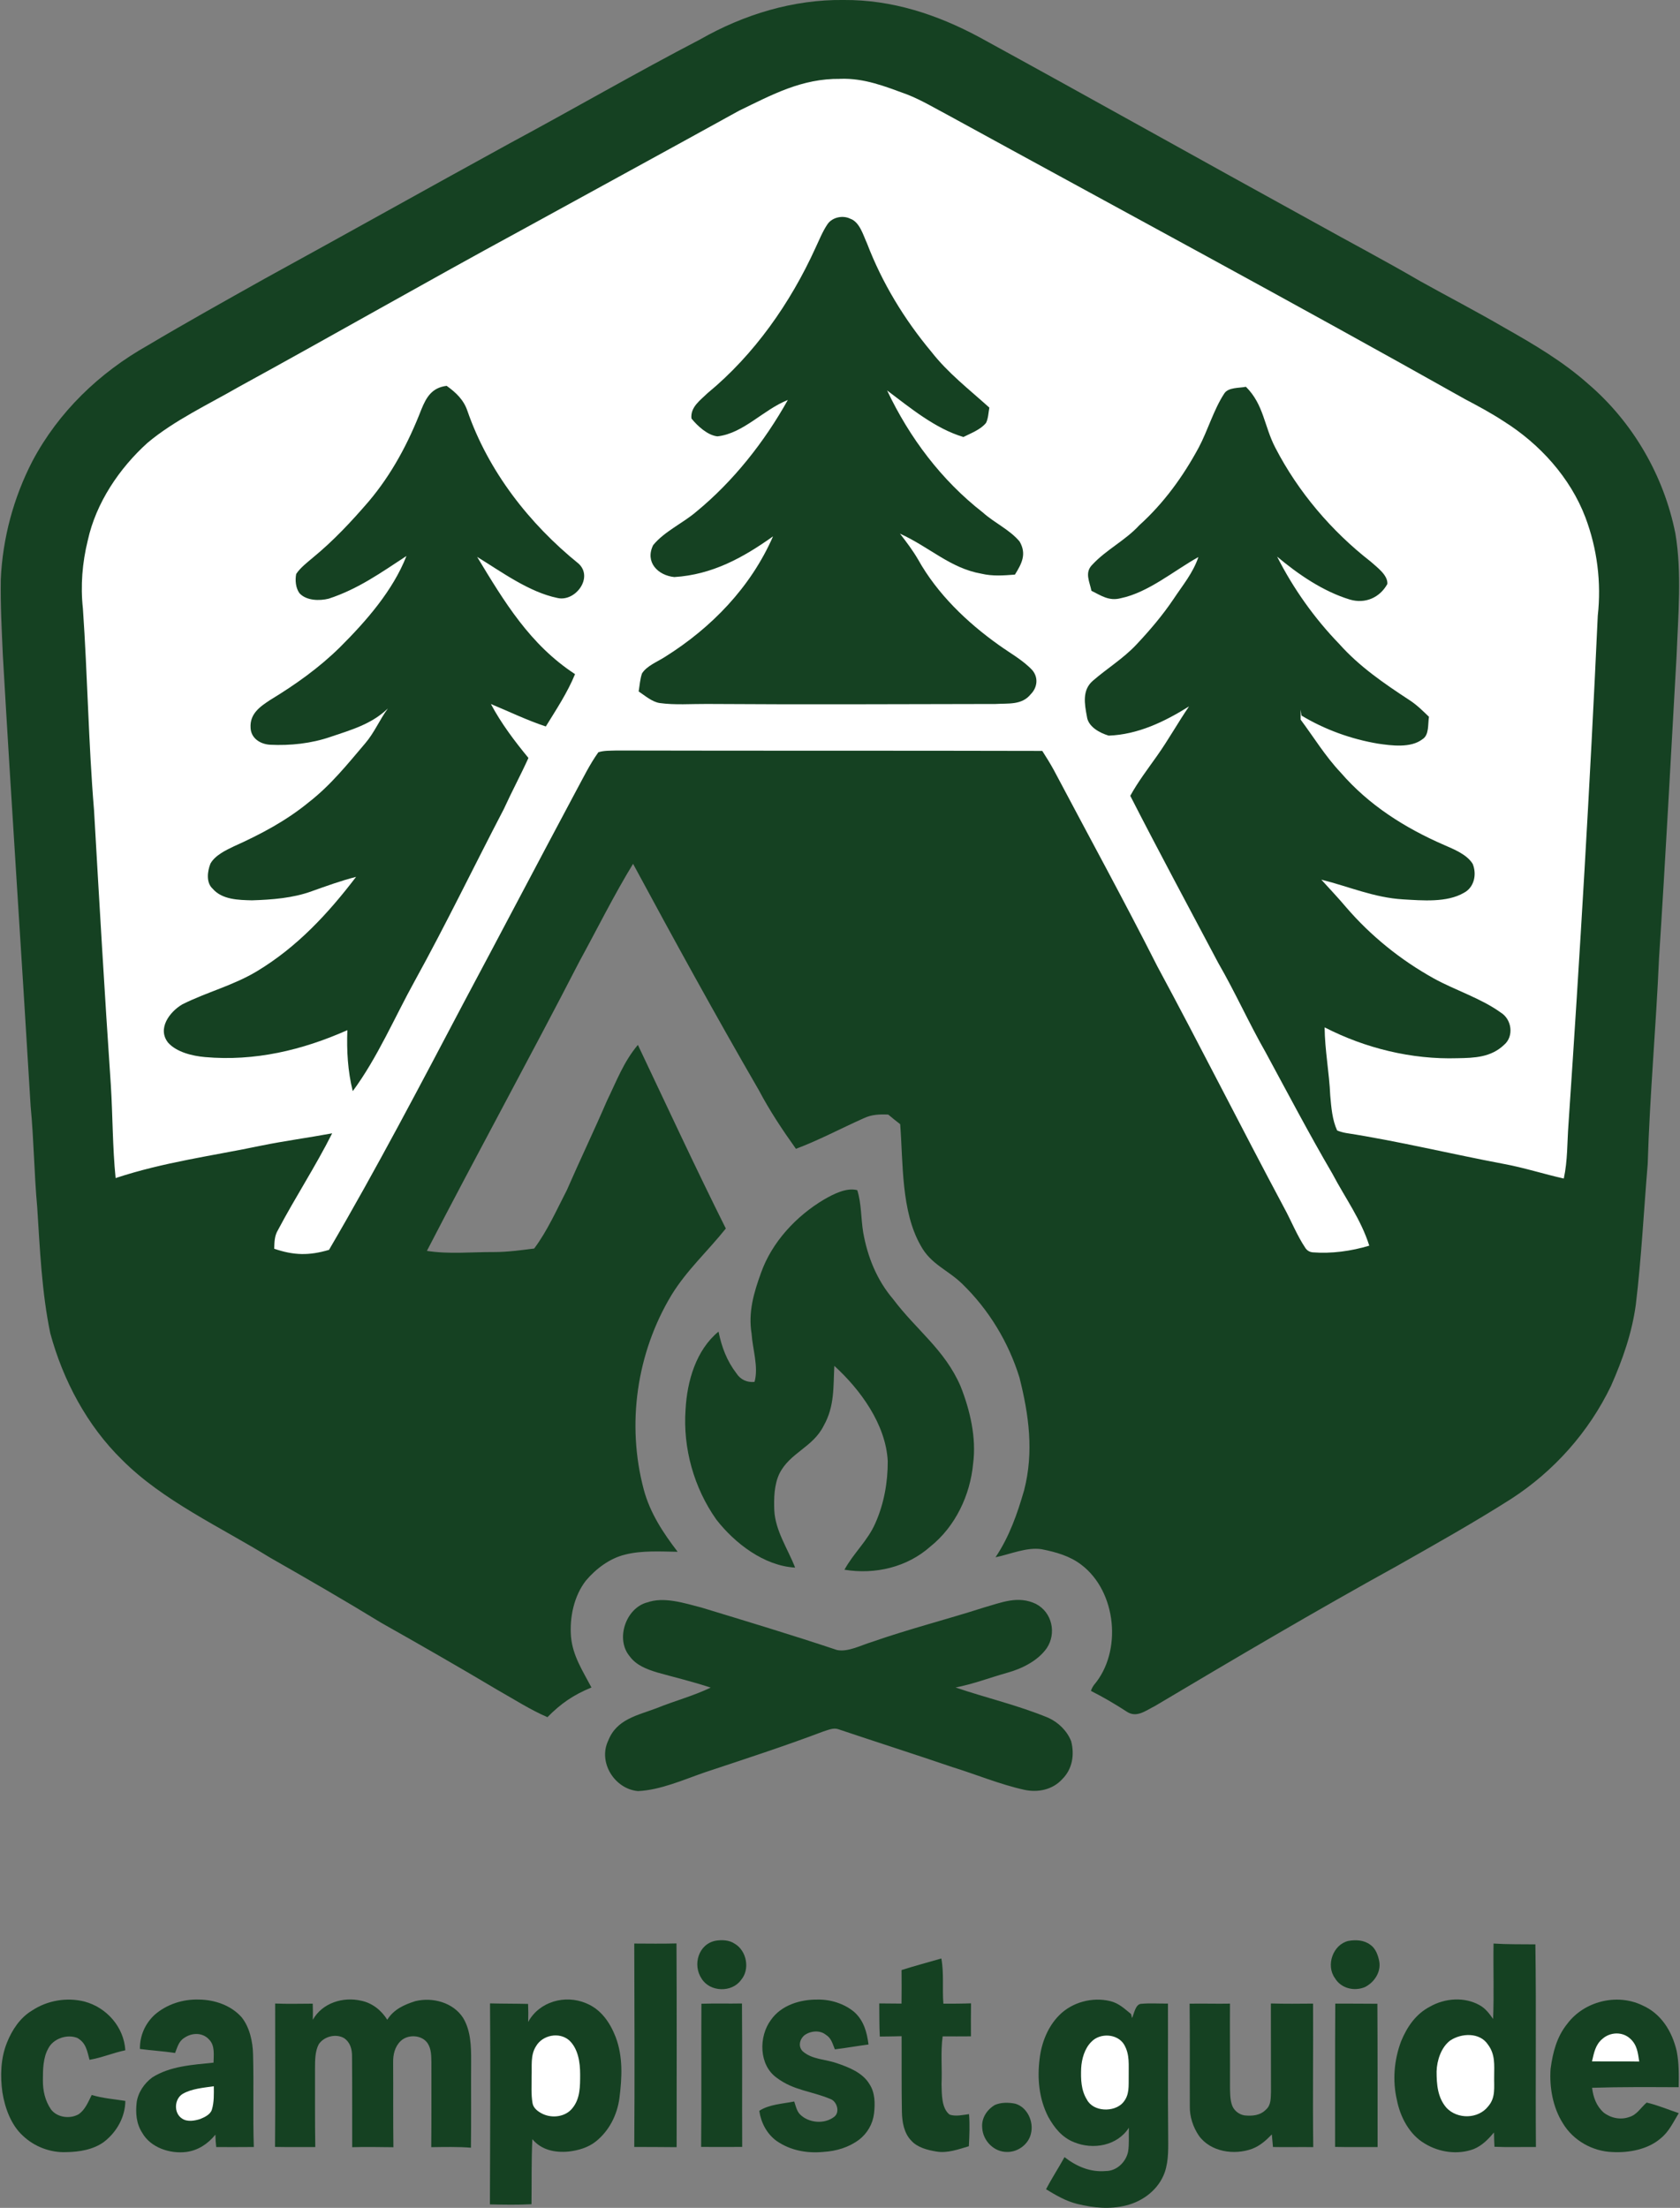 <?xml version="1.0" encoding="UTF-8"?>
<svg id="uuid-d55693dc-61a8-43eb-8ab6-968b528c41aa" data-name="uuid-885df02f-c574-4a7b-9ebc-6a6af1c5eb33" xmlns="http://www.w3.org/2000/svg" viewBox="0 0 618 812">
  <rect x="0" y="0" width="618" height="812" fill="#808080" stroke="none"/>
  <g>
    <path d="M310.44,0c17.73-.12,34.27,5.34,49.75,13.64,41.06,22.46,82.07,45.49,123.09,68.03,13.02,7.27,26.19,14.18,39.08,21.7,10.25,5.71,20.68,11.11,30.81,17.01,10.86,6.14,21.71,12.49,31.05,20.81,16.48,14.11,27.87,33.79,32.09,55.05,2.43,14.42,1,30.18.44,44.81-2.11,37.16-4.06,74.28-6.47,111.42-1.09,25.23-3.41,50.37-4.16,75.63-1.45,17.25-2.3,34.5-4.37,51.69-1.42,10.51-4.87,20.27-9.13,29.92-8.14,16.94-21,31.39-36.78,41.58-13.65,8.68-27.78,16.6-41.83,24.57-30.05,16.57-59.69,34.05-89.18,51.59-3.39,1.65-6.73,4.55-10.47,1.98-4.29-2.79-8.47-5.24-13.05-7.55.24-.77.62-1.5,1.11-2.18,10.48-12.28,8.34-34.34-4.6-44.18-4.24-3.28-9.43-4.72-14.6-5.74-5.45-.89-11.64,1.86-17.01,2.95,5.08-7.55,8.03-16.02,10.54-24.71,3.6-14.03,1.75-27.6-1.73-41.38-4.03-13.05-11.28-24.97-21.08-34.49-5.34-5.17-11.5-7.15-15.21-13.97-7.3-12.68-6.48-30.49-7.59-44.73-1.49-1.14-2.95-2.32-4.39-3.53-3.16-.14-6.09-.05-9,1.34-8.35,3.71-16.38,8.03-24.96,11.25-4.95-6.94-9.65-13.99-13.63-21.54-15.92-27.48-31.21-55.34-46.28-83.28-7.08,11.59-13.15,23.87-19.67,35.78-18.37,35.66-37.76,70.95-56.17,106.58,8.24,1.28,16.35.39,24.61.43,5.01.01,9.9-.68,14.85-1.3,4.87-6.49,8.26-14.22,12.02-21.47,4.8-11.02,10.01-21.86,14.77-32.9,3.54-7.26,6.09-14.25,11.36-20.52,10.71,22.57,21.19,45.2,32.35,67.53-6.72,8.43-14.31,15.24-19.97,24.44-12.85,21.31-16.62,47.55-10.21,71.59,2.32,8.62,7.08,15.85,12.46,22.86-6.24-.09-13.16-.53-19.26,1.02-5.67,1.34-10.78,5.2-14.49,9.58-4.42,5.68-6.05,13.59-5.48,20.65.64,7.08,4.31,12.53,7.52,18.66-6.59,2.7-11.21,5.86-16.19,10.92-6.4-2.78-12.14-6.49-18.19-9.91-14.19-8.44-28.5-16.65-42.89-24.76-13.54-8.28-27.27-16.21-41.06-24.07-18.13-11.19-39.41-20.88-54.35-35.92-12.88-12.6-21.69-29.23-26.39-46.52-3.15-15.14-3.81-30.93-4.81-46.34-1.13-12.36-1.23-24.78-2.42-37.15-3.3-55.27-7.04-110.56-10.22-165.81-.41-9.32-.92-18.65-.76-27.95.66-15.1,4.68-30.07,11.63-43.51,9.59-18.1,24.66-32.58,42.45-42.58,14.2-8.44,28.62-16.47,43.02-24.54,29.98-16.43,59.79-33.14,89.76-49.57,23.61-12.69,46.68-26.07,70.47-38.45C273.65,5.31,291.91-.26,310.44,0Z" style="fill: #154122;"/>
    <path d="M309.11,28.99c8.86-.3,16.45,2.78,24.57,5.75,5.34,2.1,9.97,4.92,15.03,7.59,63.41,34.74,127.13,69,190.15,104.44,4.9,2.59,9.76,5.19,14.38,8.23,13.17,8.28,24.4,20.65,29.96,35.28,4.35,11.52,5.91,23.94,4.55,36.17-2.85,62.42-6.57,124.75-10.78,187.09-.5,6.7-.28,13.28-1.72,19.9-7.36-1.65-14.51-3.97-21.93-5.35-19.32-3.63-38.75-8.38-58.15-11.39-1.14-.2-2.23-.51-3.28-.92-1.82-3.88-2.17-8.58-2.55-12.83-.36-8.43-1.99-16.68-2.07-25.11,14.95,7.68,31.99,11.86,48.83,11.35,6.35-.11,12.32-.3,17.19-4.92,3.72-3.16,2.83-9.41-1.23-11.88-7.25-5.24-16.82-8.23-24.6-12.53-12.19-6.77-23.13-15.58-32.24-26.15-2.95-3.5-6.09-6.81-9.16-10.19,10.16,2.52,19.4,6.63,30.1,7.25,7,.4,16.05,1.24,22.32-2.4,3.86-2.01,4.83-6.84,3.26-10.66-2.18-3.52-6.93-5.36-10.57-6.97-14.43-6.28-27.67-14.66-38.03-26.66-5.63-5.97-9.82-12.88-14.7-19.43,0-1.22,0-2.44.01-3.66.11.73.2,1.44.31,2.17,8.55,5.17,18.35,8.7,28.2,10.34,4.93.72,12.02,1.66,16.25-1.6,2.61-1.55,1.99-5.65,2.45-8.28-2.3-2.21-4.53-4.44-7.24-6.17-9.33-6.13-18.32-12.25-25.81-20.66-9.13-9.44-16.89-20.38-22.81-32.07,7.81,6.55,16.97,12.82,26.79,15.79,5.61,1.65,10.97-.7,13.76-5.73.24-3.29-3.89-6.2-6.09-8.2-14.43-11.22-26.69-25.63-35.1-41.88-4.18-8-4.22-15.87-10.84-22.45-2.43.52-6.48.12-7.98,2.5-3.87,5.91-6.03,13.53-9.36,19.81-5.75,10.66-12.85,20.46-21.85,28.59-5.19,5.65-12.2,9-17.34,14.56-2.89,2.89-.97,6.19-.3,9.57,3.66,1.82,6.48,3.86,10.79,2.73,10.16-2.1,19.54-10.13,28.56-15.14-1.99,5.9-5.78,10.36-9.14,15.44-4.04,6-8.76,11.54-13.72,16.81-4.84,5.13-10.74,8.71-15.98,13.26-3.98,3.45-3.04,8.51-2.18,13.11.44,3.81,4.74,6.07,8.02,7.06,10.82-.41,20.55-5.13,29.56-10.75-4.07,5.94-7.56,12.24-11.73,18.13-3.42,4.85-7.01,9.53-9.89,14.75,10.54,20.61,21.53,41.01,32.37,61.48,6.23,10.77,11.29,22.14,17.47,32.95,8.06,14.88,15.93,29.89,24.49,44.52,4.88,9.25,10.51,16.79,13.59,26.5-6.63,2-13.89,3-20.82,2.45-1.1-.11-1.98-.6-2.64-1.53-3.15-4.68-5.23-10.05-7.94-14.99-15.73-29.44-30.71-59.27-46.56-88.65-12.28-24.27-25.34-48.1-38.05-72.14-1.33-2.43-2.78-4.77-4.28-7.1-52.22-.14-104.41-.02-156.64-.15-2.17.09-4.58-.04-6.66.65-3.22,4.49-5.67,9.6-8.31,14.44-13.68,25.61-27.35,51.69-41,77.25-16.18,30.66-32.24,61.38-49.77,91.31-7.33,2.17-12.93,2.06-20.16-.41.09-2.46.07-4.71,1.4-6.9,6.35-12.02,13.81-23.39,19.92-35.55-8.69,1.62-17.46,2.77-26.14,4.54-18.23,3.81-35.74,6.04-53.52,11.92-1.14-11.37-1.05-22.86-1.76-34.25-2.29-33.64-4.24-67.27-6.17-100.93-2.05-24.73-2.39-49.53-4.1-74.27-.92-8.39-.23-16.91,1.8-25.1,3.03-13.78,11.56-26.46,21.95-35.84,9.8-8.25,22.65-14.28,33.75-20.68,34.54-18.91,68.72-38.51,103.31-57.28,26.83-14.73,53.73-29.39,80.5-44.17,12.28-5.96,23.16-11.92,37.26-11.74l.02-.06Z" style="fill: #fff;"/>
    <path d="M313,80.52c3.3,1.34,4.55,5.98,5.93,8.97,5.57,14.56,13.7,27.94,23.69,39.9,6.09,7.8,13.68,13.64,21.32,20.52-.34,1.83-.38,3.92-1.21,5.61-1.95,2.46-5.57,3.81-8.33,5.2-10.3-3.04-19.59-10.74-28.07-17.12,8.26,17.42,19.99,33.03,35.26,44.92,4.22,3.8,9.87,6.3,13.48,10.64,2.67,4.61.79,8.13-1.72,12.17-4.17.32-8.23.64-12.34-.34-11.44-2.01-18.95-9.71-29.94-14.72,2.38,3.08,4.71,6.16,6.67,9.53,7.04,12.6,17.99,23.12,29.67,31.42,4.1,2.96,8.97,5.6,12.4,9.33,2.23,2.73,1.79,6.31-.64,8.77-3.3,4.08-8.24,3.3-12.97,3.59-35.39.07-70.8.23-106.2-.01-5.73-.04-11.67.45-17.35-.34-2.81-.44-5.4-2.72-7.71-4.26.37-2.19.5-4.54,1.23-6.63,1.75-2.79,5.68-4.29,8.4-6.05,17.19-10.76,31.59-25.64,39.8-44.36-11.09,7.9-22.43,14.11-36.32,14.97-6.04-.61-10.87-5.48-7.78-11.74,4.15-5.07,10.87-8.02,15.85-12.28,13.66-11.21,25.1-25.73,33.69-41.11-9.06,3.6-16.3,12.29-25.87,13.38-3.6-.34-7.39-3.84-9.58-6.56-.47-4.2,3.32-6.78,5.97-9.37,17.12-14.1,30.45-33.15,39.59-53.24,1.41-2.98,2.68-6.23,4.55-8.95,1.82-2.55,5.8-3.32,8.54-1.8h-.01Z" style="fill: #154122;"/>
    <path d="M164.31,141.91c3.4,2.43,6.27,5.14,7.63,9.2,7.7,22.22,22.73,41.49,40.9,56.19,5.54,5.08-1.18,14.15-7.78,12.62-10.46-2.15-20.55-9.6-29.54-15.11,10.01,16.54,19.4,32.25,36.01,43.12-2.75,6.75-6.93,13.06-10.75,19.25-6.97-2.3-13.44-5.46-20.2-8.26,3.77,7.11,8.71,13.64,13.81,19.84-2.87,6.33-6.16,12.44-9.05,18.78-10.97,21.03-21.26,42.37-32.73,63.15-7.47,13.48-13.68,28.2-22.85,40.62-1.84-7.39-2.26-14.85-1.98-22.44-16.62,7.38-34.1,11.52-52.38,9.9-4.55-.4-10.42-1.78-13.56-5.3-4.1-5.17.59-11.37,5.21-14.08,9.03-4.54,18.87-6.97,27.62-12.28,14.66-8.87,26.02-21.1,36.32-34.62-5.58,1.42-10.91,3.37-16.32,5.29-6.89,2.53-14.65,3.11-21.96,3.34-4.93-.12-10.98-.21-14.47-4.26-2.5-2.27-1.95-6.42-.83-9.23,1.66-3.03,5.64-4.94,8.66-6.38,9.74-4.36,19.21-9.38,27.48-16.17,8.14-6.33,14.15-13.89,20.79-21.69,3.39-3.95,5.28-8.67,8.35-12.83-6.05,5.8-13.4,7.84-21.11,10.45-7.05,2.43-14.81,3.26-22.22,2.89-3.6-.2-7.05-2.37-7.18-6.24-.33-5.13,3.44-7.77,7.25-10.25,9.24-5.62,17.92-11.77,25.64-19.38,9.58-9.54,19.49-20.85,24.45-33.55-9.35,6.12-17.8,12.17-28.61,15.7-3.4.85-8.21.77-10.75-2.01-1.4-1.94-1.65-4.79-1.2-7.08,1.54-2.33,4.05-4.22,6.17-6.03,7.56-6.2,14.08-13.19,20.46-20.58,8.54-10.09,14.63-21.57,19.39-33.84,1.87-4.61,3.92-8.05,9.3-8.73h0Z" style="fill: #154122;"/>
    <path d="M315.34,437.69c1.56,4.82,1.35,10.41,2.18,15.49,1.58,9,5.02,17.58,11,24.59,8.56,11.41,18.95,18.52,24.81,32.01,3.51,8.82,5.89,18.98,4.64,28.49-1.07,11.59-6.5,23.11-15.69,30.48-8.6,7.66-20.36,10.41-31.64,8.56,3.4-6.2,8.55-10.66,11.35-17.09,3.19-7.15,4.62-15.1,4.57-22.9-.72-13.45-10.01-26.2-19.65-34.99-.4,7.81.12,14.83-3.87,21.95-4,8.09-12.57,9.97-16.39,17.82-1.88,4.02-2,9.02-1.82,13.4.41,7.58,4.96,14.07,7.66,21.03-11.41-.63-22.21-8.95-29-17.69-8.22-11.63-12.32-26.28-11.3-40.49.57-10.37,3.81-21.76,12.12-28.62,1.17,5.72,3.04,10.73,6.62,15.4,1.47,2.28,3.94,3.4,6.63,3.1,1.54-5.49-.72-12.06-1.08-17.71-1.3-7.88.79-15.04,3.45-22.35,3.99-11.34,13.01-20.99,23.25-27.05,3.39-1.94,8.14-4.43,12.12-3.41h.01Z" style="fill: #154122;"/>
    <path d="M238.01,589.37c6.16-2.28,13.83.26,19.95,1.83,16.68,5.08,33.41,10.11,49.94,15.64,4.06.83,8.91-1.8,12.79-2.95,13.55-4.75,27.53-8.28,41.21-12.67,6.45-1.83,12.58-4.51,19.15-1.35,5.96,3.07,7.68,10.79,4,16.29-3.28,4.68-9.19,7.58-14.59,9.06-6.38,1.8-12.44,4.14-18.95,5.4,11.34,3.86,22.96,6.52,34.1,11.14,3.71,1.67,6.95,4.82,8.43,8.64,1.27,4.95.46,10.23-3.28,13.92-3.54,3.92-8.98,5.03-14,3.92-8.97-1.99-17.68-5.64-26.47-8.36-13.94-4.75-27.97-9.23-41.93-13.92-1.78-.63-3.76.31-5.48.83-14.32,5.42-29,10.18-43.55,15.02-7.77,2.68-16.38,6.55-24.64,6.91-8.6-.75-14.83-10.63-10.91-18.65,3.09-7.81,10.73-9.19,17.74-11.84,6.57-2.68,13.53-4.49,19.9-7.57-6.52-2.18-13.16-3.74-19.73-5.59-3.87-1.2-7.63-2.59-10.12-6-5.2-6.3-1.39-17.59,6.44-19.73v.03Z" style="fill: #154122;"/>
  </g>
  <g>
    <path d="M263.23,713.76c2.31-.39,5.03-.28,7.03,1.09,4.43,2.57,5.72,9.44,2.33,13.35-3.37,4.7-11.4,4.47-14.48-.47-3.41-5.04-1.23-12.74,5.13-13.97h0Z" style="fill: #154122;"/>
    <path d="M495.99,713.83c2.77-.48,5.76-.35,8.08,1.41,1.98,1.33,2.89,3.92,3.31,6.17.67,3.91-1.87,7.68-5.27,9.39-3.95,1.66-8.83.5-11.07-3.32-3.37-4.69-.71-12.3,4.95-13.65h0Z" style="fill: #154122;"/>
    <path d="M233.31,714.79c5.18.02,10.35.1,15.54-.04.13,24.97.06,49.95.05,74.93-5.19-.08-10.39-.04-15.58-.08.18-24.93.08-49.87,0-74.8h0Z" style="fill: #154122;"/>
    <path d="M549.42,714.79c5.13.33,10.25.25,15.38.3.36,24.85,0,49.69.2,74.54-5.09-.07-10.17.14-15.25-.1-.1-1.75-.14-3.51-.17-5.26-2.16,2.53-4.35,4.83-7.5,6.12-5.88,2.18-12.73,1.19-18.03-2.07-5.59-3.28-8.96-9.74-10.18-15.93-1.69-7.2-1.05-14.82,1.56-21.72,2.19-5.27,5.38-9.96,10.56-12.66,5.48-3.15,12.77-3.7,18.34-.52,2.18,1.21,3.51,3.07,4.92,5.04.37-9.23.01-18.49.16-27.73h0Z" style="fill: #154122;"/>
    <path d="M346.28,720.31c1.01,5.43.3,11.08.75,16.6,3.39,0,6.78,0,10.17-.13-.04,4.05-.08,8.09-.03,12.14-3.47.04-6.94.02-10.41.01-.8,5.8-.14,11.75-.41,17.61.11,3.44-.07,8.85,2.97,11.16,2.19.77,4.89.13,7.15-.17.3,3.95.15,7.87-.07,11.81-3.86,1.13-7.94,2.66-12.02,1.93-3.17-.52-6.93-1.47-9.14-3.97-2.71-2.72-3.39-6.9-3.47-10.58-.17-9.28-.06-18.57-.11-27.85-2.67.07-5.35.11-8.02.13-.21-4.06-.15-8.12-.2-12.19,2.73,0,5.46.04,8.19.07.03-4.12.07-8.22.01-12.34,4.85-1.54,9.74-2.83,14.62-4.25l.02.02Z" style="fill: #154122;"/>
    <path d="M31.16,736.15c8.12,2.2,14.43,9.38,14.94,17.9-4.48.93-8.67,2.74-13.17,3.5-.89-3.28-1.27-6.26-4.53-8.06-3.73-1.45-8.78.22-10.63,3.87-1.95,3.4-1.99,7.9-1.99,11.72-.03,3.82.8,7.53,2.98,10.72,2.27,3,7,3.6,10.17,1.77,2.43-1.68,3.53-4.56,4.81-7.09,4.06,1.24,8.2,1.52,12.37,2.19-.07,5.97-3.17,11.43-7.84,15.05-3.95,2.89-9.1,3.71-13.89,3.78-5.83.25-11.79-2.01-16-6.06-4.31-3.91-6.57-10.21-7.48-15.83-.86-6.03-.66-12.66,1.66-18.37,1.85-4.66,4.85-9.21,9.24-11.82,5.64-3.74,12.81-4.93,19.35-3.28h0Z" style="fill: #154122;"/>
    <path d="M73.11,735.4c5.77.02,11.95,2.12,15.82,6.56,2.94,3.71,4.07,9.02,4.16,13.67.31,11.32-.11,22.67.28,33.99-4.61.03-9.22.05-13.83.02-.16-1.52-.29-3.04-.31-4.56-2.74,3.36-6.27,5.74-10.62,6.35-5.97.78-13.2-1.53-16.3-7.04-2.19-3.39-2.47-7.24-2.04-11.16.5-3.66,2.81-7.05,5.76-9.21,6.57-4.18,14.9-4.64,22.52-5.42.04-2.74.55-6.18-1.5-8.36-2.39-2.81-6.45-2.76-9.33-.71-2,1.25-2.49,3.47-3.32,5.51-4.28-.67-8.63-.89-12.93-1.48-.07-4.88,1.93-9.38,5.52-12.66,4.47-3.82,10.28-5.68,16.14-5.5h0Z" style="fill: #154122;"/>
    <path d="M132.93,735.83c4.06.87,7.36,3.51,9.53,6.99,2.38-3.84,6.2-5.53,10.34-6.85,6.35-1.53,13.89.48,17.55,6.15,2.83,4.69,2.98,10.4,2.96,15.7-.07,10.69.06,21.38-.07,32.06-4.85-.39-9.74-.26-14.6-.2.1-10.37.03-20.74.05-31.13-.05-2.42,0-4.95-1.37-7.06-2.1-3.17-7.29-3.42-9.95-.83-2.14,2.06-2.81,5-2.75,7.88.08,10.39-.05,20.77.1,31.16-5.05-.04-10.11-.17-15.16-.01-.03-11.11.03-22.23-.06-33.34.02-2.68-.63-5.22-2.97-6.8-3.02-1.71-7.34-.6-9.26,2.26-1.42,2.62-1.37,6.03-1.39,8.93.02,9.63-.06,19.27.1,28.9-4.94-.01-9.88.04-14.81-.05.16-17.57.03-35.16.05-52.74,4.6.2,9.21.06,13.82.05.07,1.98.08,3.95.03,5.93,3.5-6.22,11.14-8.58,17.87-6.99h0Z" style="fill: #154122;"/>
    <path d="M215.6,736.75c5.52,2.25,8.79,7.08,10.88,12.44,2.74,7.27,2.33,14.86,1.39,22.42-.84,6.18-3.72,11.96-8.61,15.91-2.83,2.31-6.61,3.39-10.18,3.78-4.96.45-9.92-.57-13.25-4.56-.39,7.97-.21,15.94-.32,23.92-5.09.28-10.2.17-15.29.07.08-24.64.24-49.28.04-73.93,4.66.13,9.33.07,14,.2.1,2.22.1,4.42.03,6.64,4.09-7.54,13.59-10.14,21.3-6.9h0Z" style="fill: #154122;"/>
    <path d="M300.74,735.41c4.79-.11,9.79,1.48,13.49,4.54,3.53,3.19,4.67,7.4,5.26,11.97-4.14.54-8.24,1.28-12.38,1.78-.9-2.14-1.27-4.13-3.4-5.42-2.18-1.74-5.67-1.36-7.82.26-1.77,1.51-2.36,4.16-.57,5.92,3.51,3.02,8.21,2.83,12.53,4.34,4.37,1.48,9.46,3.48,11.94,7.62,2.13,3.17,2.15,7.2,1.73,10.87-.46,3.82-2.43,7.26-5.47,9.62-3.82,2.86-8.38,4.22-13.11,4.51-6.09.6-12.2-.52-17.27-4.03-3.6-2.62-5.73-6.71-6.36-11.08,3.57-2.37,8.72-2.6,12.85-3.43.51,1.49.91,3.4,1.98,4.58,3.15,3.37,9.14,3.89,12.76,1.03,2.19-1.69.96-5.67-1.41-6.52-7.03-2.95-13.6-3.13-19.79-7.83-6.59-4.7-6.65-15.17-2.1-21.27,3.79-5.42,10.77-7.55,17.12-7.46h0Z" style="fill: #154122;"/>
    <path d="M408.42,735.97c3.18.77,5.21,2.78,7.66,4.76.11.49.24.98.35,1.46.75-1.51,1.17-4.84,3.15-5.21,3.32-.33,6.72-.07,10.06-.11.06,15.94-.1,31.9.08,47.84-.01,4.8.31,9.65-1.28,14.27-2.18,6.15-7.83,10.53-14.04,12.09-6.06,1.57-12.07.96-18.08-.51-4.15-.99-7.92-3.21-11.52-5.4,2.1-4.04,4.59-7.83,6.79-11.82,4.39,3.42,9.53,5.64,15.19,5.12,4.01,0,7.41-3.31,8.2-7.12.46-2.86.17-5.9.29-8.8-4.31,6.66-13.18,8.21-20.21,5.3-4.4-1.74-7.24-5.32-9.47-9.34-3.39-6.62-4.09-14.13-3.14-21.44.69-5.79,2.99-11.67,7.15-15.86,4.76-4.85,12.25-6.84,18.82-5.23h0Z" style="fill: #154122;"/>
    <path d="M604.01,737.46c7.05,3.02,11.08,9.63,12.77,16.86.87,4.43.81,8.82.74,13.31-10.61-.04-21.25-.13-31.86.21.43,3.5,1.58,6.74,4.28,9.13,2.63,2.03,6.2,2.76,9.36,1.63,2.89-.81,4.27-3.48,6.44-5.32,4.01.92,7.91,2.59,11.81,3.89-2.06,3.34-3.56,6.79-6.68,9.29-4.68,4.07-11.74,5.35-17.77,5.01-7.28-.25-14.36-4.24-18.14-10.5-3.74-5.86-5.05-13.31-4.56-20.16.83-6.04,2.26-11.73,6.18-16.56,6.18-8.21,18.11-11.2,27.43-6.8v.02Z" style="fill: #154122;"/>
    <path d="M258.02,736.93c4.97-.16,9.95,0,14.92-.1.14,17.59,0,35.18.08,52.76-5.03.03-10.06.03-15.1,0,.17-17.53,0-35.16.1-52.67h0Z" style="fill: #154122;"/>
    <path d="M437.62,736.91c4.95-.1,9.9.08,14.84-.02-.07,10.12.05,20.26,0,30.39.04,2.16,0,4.55.64,6.63.59,2.12,2.57,3.78,4.74,4.09,2.89.28,5.7.04,7.84-2.12,1.9-1.66,1.75-4.1,1.86-6.41-.03-10.88-.02-21.76-.04-32.64,5.17.15,10.35.1,15.52.05.1,17.59-.17,35.19.07,52.78-4.94-.07-9.88.07-14.82-.04-.14-1.54-.28-3.08-.42-4.63-2.13,2.2-4.32,4.18-7.23,5.29-6.56,2.41-15.27,1.18-19.58-4.79-2.16-3.14-3.45-7.09-3.36-10.92-.05-12.57.08-25.14-.07-37.65h0Z" style="fill: #154122;"/>
    <path d="M491.2,736.88c5.16.04,10.32-.01,15.48.06.1,17.57.07,35.13.08,52.7-5.21-.04-10.42.08-15.64-.06.04-17.56-.05-35.13.07-52.7h0Z" style="fill: #154122;"/>
    <path d="M599.72,749.8c2.54,2.33,2.78,5.19,3.28,8.39-5.79-.11-11.58,0-17.37-.07.74-3.13,1.22-6.11,3.84-8.28,2.86-2.55,7.41-2.72,10.24-.04h0Z" style="fill: #fff;"/>
    <path d="M547.35,751.94c2.73,3.67,2.3,7.41,2.29,11.7-.1,4,.64,7.74-2.19,11.01-3.69,4.74-11.3,4.83-15.34.57-3.28-3.77-3.65-8.61-3.65-13.39.11-4.01,1.66-8.85,4.97-11.35,4.12-2.78,10.9-3.11,13.92,1.47h0Z" style="fill: #fff;"/>
    <path d="M209.31,750.32c3.39,3.11,4.1,8.22,4.1,12.58s.03,8.9-2.79,12.37c-2.49,3.24-7.33,3.88-10.91,2.22-1.66-.79-3.51-2.07-3.82-4.02-.55-3.2-.32-6.59-.34-9.84.18-3.8-.5-7.78,1.65-11.11,2.4-4.08,8.45-5.29,12.1-2.2h0Z" style="fill: #fff;"/>
    <path d="M413.51,751.95c2.18,3.73,1.61,7.55,1.69,11.67-.08,3.6.41,6.83-2.15,9.74-3.24,3.57-10.87,3.37-13.23-1.18-2.16-3.48-2.25-7.51-2.11-11.49.18-3.42,1.27-7.33,3.78-9.78,3.17-3.34,9.56-3.01,12.02,1.03h0Z" style="fill: #fff;"/>
    <path d="M78.65,767.27c.03,2.78.13,5.92-.71,8.6-.52,1.8-2.71,2.81-4.3,3.46-2.04.66-4.81,1.13-6.68-.18-3.11-2-2.89-7.17.24-9.07,3.31-1.93,7.71-2.25,11.46-2.81h0Z" style="fill: #fff;"/>
    <path d="M365.86,774.21c2.3-1.05,5.16-1.03,7.61-.52,4.47,1.28,6.89,6.71,5.76,11.03-.85,3.86-4.74,6.76-8.66,6.71-4.89.13-9.03-4.1-9.26-8.92-.31-3.45,1.68-6.55,4.56-8.29h0Z" style="fill: #154122;"/>
  </g>
</svg>